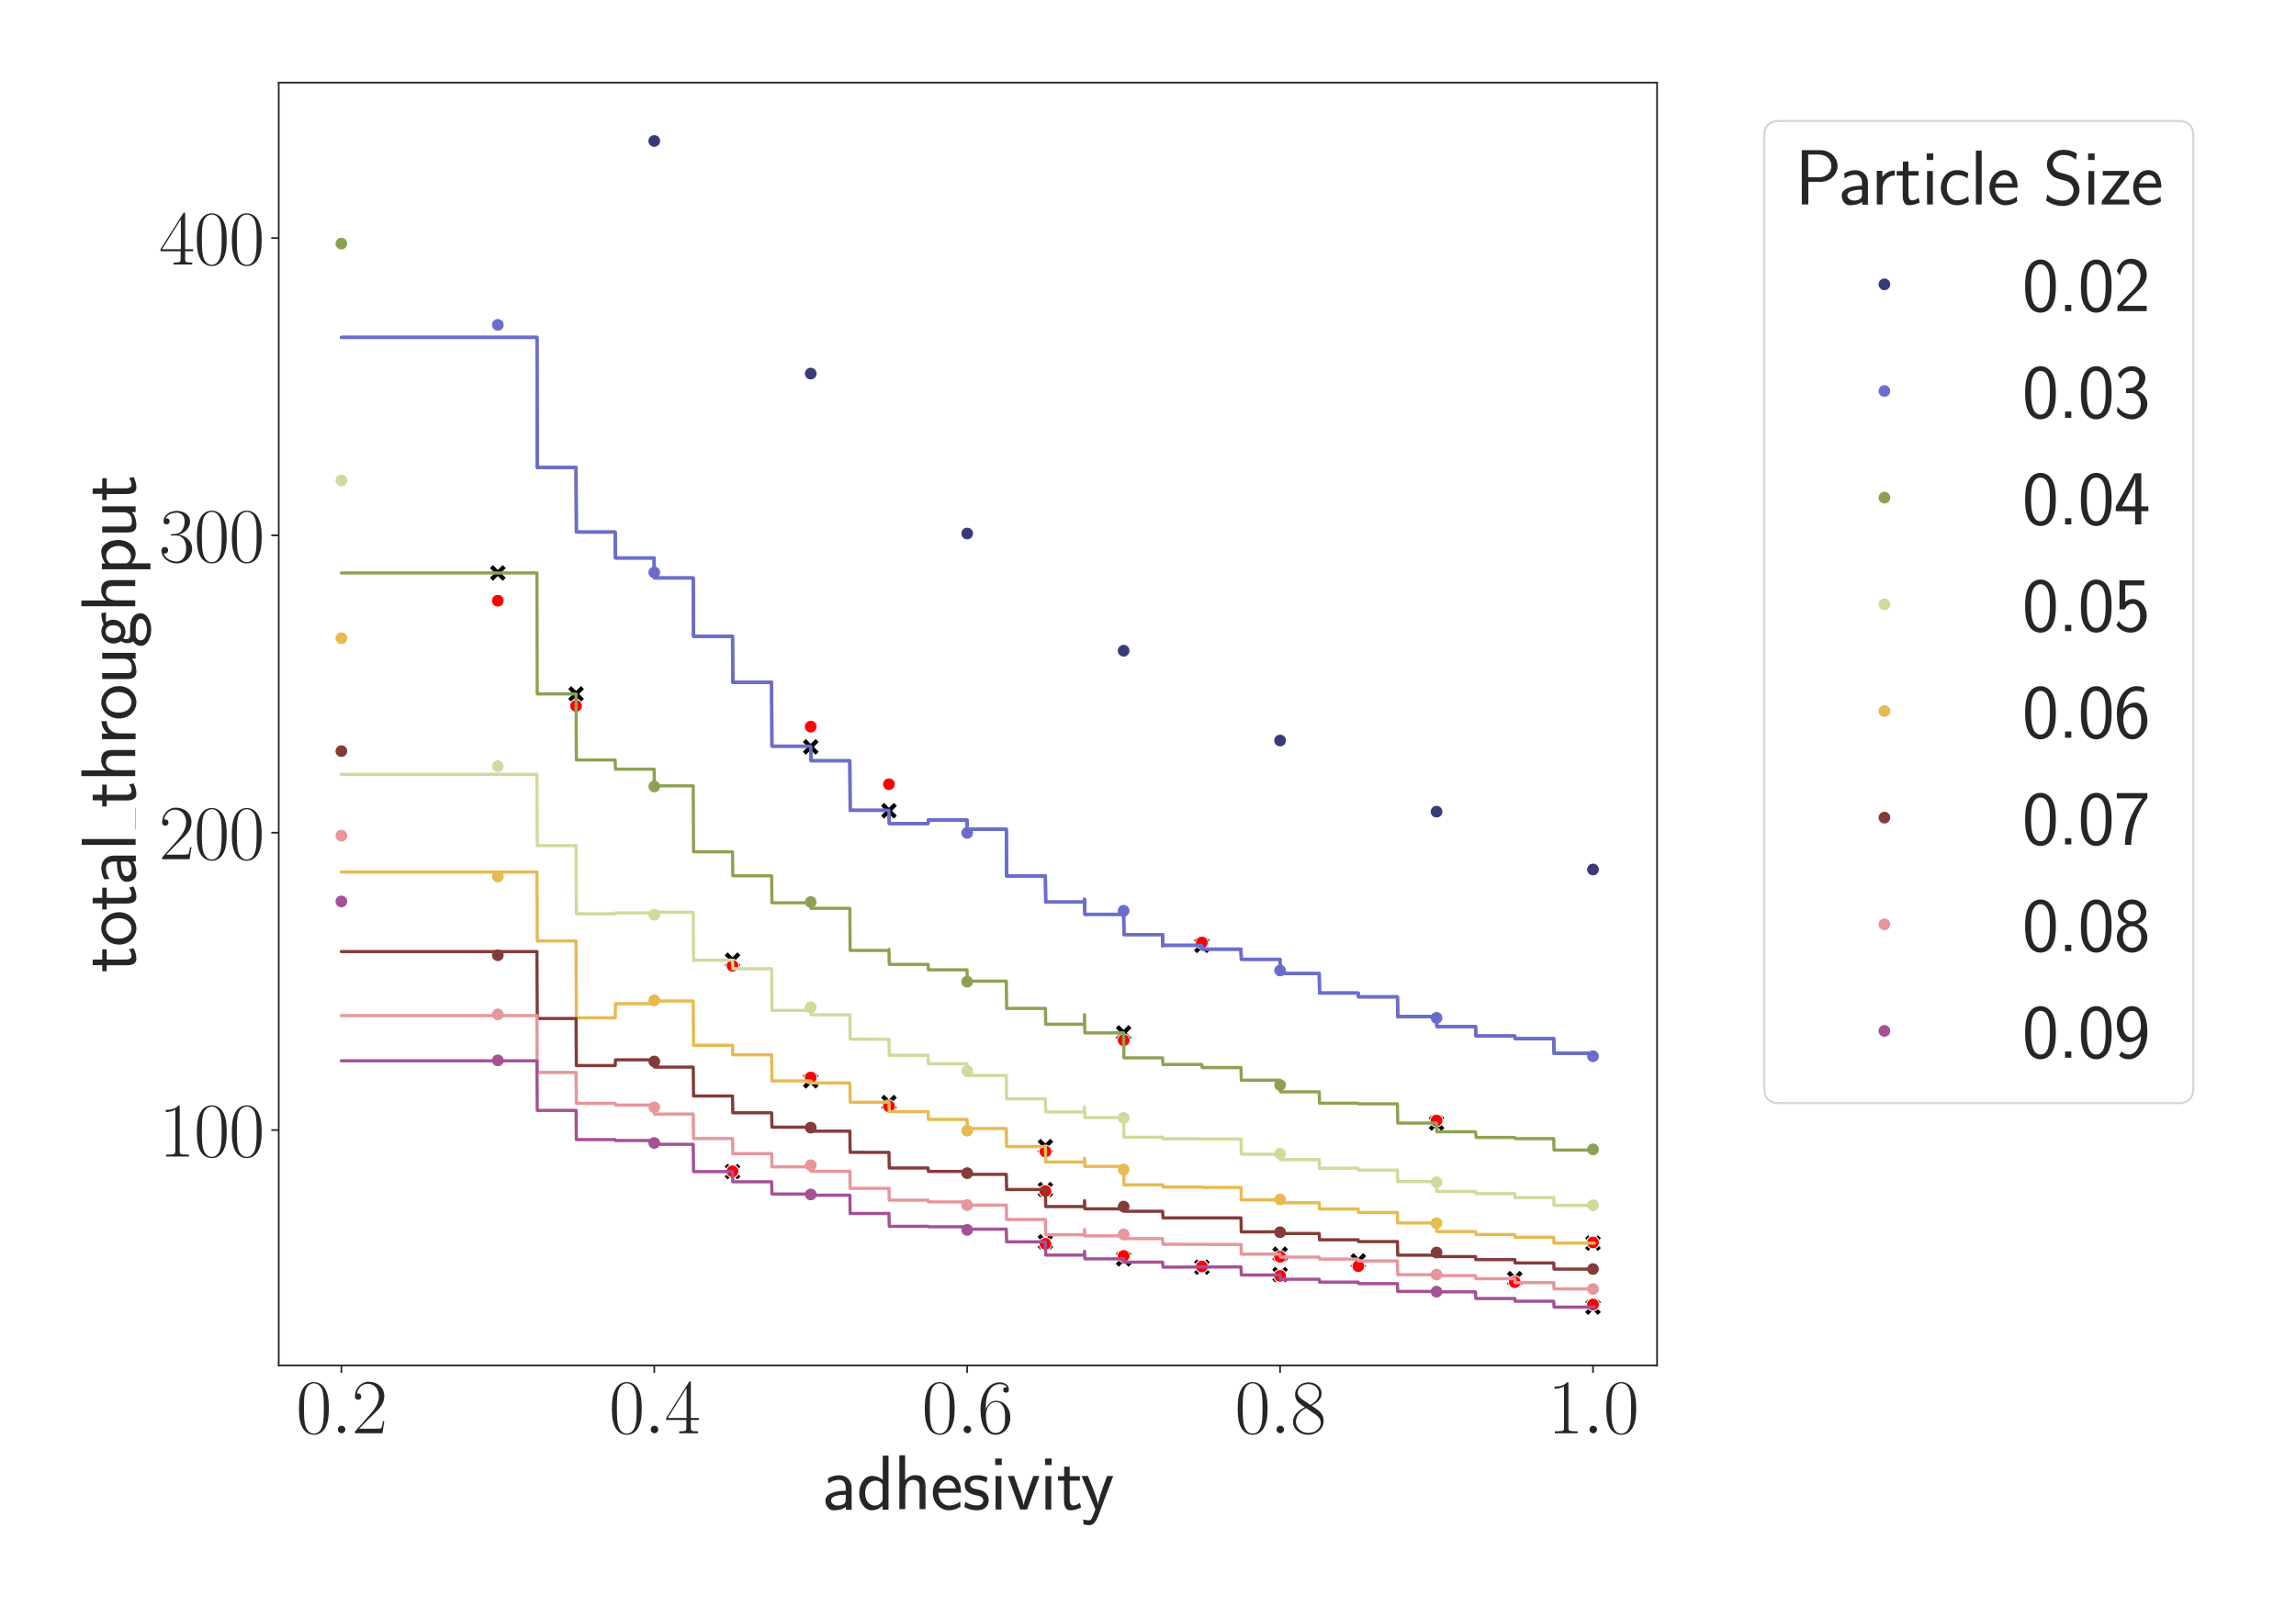 <?xml version="1.0" encoding="utf-8" standalone="no"?>
<!DOCTYPE svg PUBLIC "-//W3C//DTD SVG 1.1//EN"
  "http://www.w3.org/Graphics/SVG/1.1/DTD/svg11.dtd">
<svg xmlns:xlink="http://www.w3.org/1999/xlink" width="1080pt" height="756pt" viewBox="0 0 1080 756" xmlns="http://www.w3.org/2000/svg" version="1.1">
 <defs>
  <style type="text/css">*{stroke-linejoin: round; stroke-linecap: butt}</style>
 </defs>
 <g id="figure_1">
  <g id="patch_1">
   <path d="M 0 756 
L 1080 756 
L 1080 0 
L 0 0 
z
" style="fill: #ffffff"/>
  </g>
  <g id="axes_1">
   <g id="patch_2">
    <path d="M 131.108 642.355 
L 779.451 642.355 
L 779.451 38.88 
L 131.108 38.88 
z
" style="fill: #ffffff"/>
   </g>
   <g id="matplotlib.axis_1">
    <g id="xtick_1">
     <g id="line2d_1">
      <defs>
       <path id="m87d2f52e77" d="M 0 0 
L 0 3.5 
" style="stroke: #262626; stroke-width: 0.8"/>
      </defs>
      <g>
       <use xlink:href="#m87d2f52e77" x="160.579" y="642.355" style="fill: #262626; stroke: #262626; stroke-width: 0.8"/>
      </g>
     </g>
     <g id="text_1">
      <!-- $\mathdefault{0.2}$ -->
      <g style="fill: #262626" transform="translate(139.253 674.261) scale(0.36 -0.36)">
       <defs>
        <path id="CMR17-30" d="M 2688 2025 
C 2688 2416 2682 3080 2413 3591 
C 2176 4039 1798 4198 1466 4198 
C 1158 4198 768 4058 525 3597 
C 269 3118 243 2524 243 2025 
C 243 1661 250 1106 448 619 
C 723 -39 1216 -128 1466 -128 
C 1760 -128 2208 -7 2470 600 
C 2662 1042 2688 1559 2688 2025 
z
M 1466 -26 
C 1056 -26 813 325 723 812 
C 653 1188 653 1738 653 2096 
C 653 2588 653 2997 736 3387 
C 858 3929 1216 4096 1466 4096 
C 1728 4096 2067 3923 2189 3400 
C 2272 3036 2278 2607 2278 2096 
C 2278 1680 2278 1169 2202 792 
C 2067 95 1690 -26 1466 -26 
z
" transform="scale(0.016)"/>
        <path id="CMMI12-3a" d="M 1178 307 
C 1178 492 1024 619 870 619 
C 685 619 557 466 557 313 
C 557 128 710 0 864 0 
C 1050 0 1178 153 1178 307 
z
" transform="scale(0.016)"/>
        <path id="CMR17-32" d="M 2669 989 
L 2554 989 
C 2490 536 2438 459 2413 420 
C 2381 369 1920 369 1830 369 
L 602 369 
C 832 619 1280 1072 1824 1597 
C 2214 1967 2669 2402 2669 3035 
C 2669 3790 2067 4224 1395 4224 
C 691 4224 262 3604 262 3030 
C 262 2780 448 2748 525 2748 
C 589 2748 781 2787 781 3010 
C 781 3207 614 3264 525 3264 
C 486 3264 448 3258 422 3245 
C 544 3790 915 4058 1306 4058 
C 1862 4058 2227 3617 2227 3035 
C 2227 2479 1901 2000 1536 1584 
L 262 146 
L 262 0 
L 2515 0 
L 2669 989 
z
" transform="scale(0.016)"/>
       </defs>
       <use xlink:href="#CMR17-30" transform="scale(0.996)"/>
       <use xlink:href="#CMMI12-3a" transform="translate(45.69 0) scale(0.996)"/>
       <use xlink:href="#CMR17-32" transform="translate(72.788 0) scale(0.996)"/>
      </g>
     </g>
    </g>
    <g id="xtick_2">
     <g id="line2d_2">
      <g>
       <use xlink:href="#m87d2f52e77" x="307.764" y="642.355" style="fill: #262626; stroke: #262626; stroke-width: 0.8"/>
      </g>
     </g>
     <g id="text_2">
      <!-- $\mathdefault{0.4}$ -->
      <g style="fill: #262626" transform="translate(286.438 674.261) scale(0.36 -0.36)">
       <defs>
        <path id="CMR17-34" d="M 2150 4122 
C 2150 4256 2144 4256 2029 4256 
L 128 1254 
L 128 1088 
L 1779 1088 
L 1779 457 
C 1779 224 1766 160 1318 160 
L 1197 160 
L 1197 0 
C 1402 0 1747 0 1965 0 
C 2182 0 2528 0 2733 0 
L 2733 160 
L 2611 160 
C 2163 160 2150 224 2150 457 
L 2150 1088 
L 2803 1088 
L 2803 1254 
L 2150 1254 
L 2150 4122 
z
M 1798 3703 
L 1798 1254 
L 256 1254 
L 1798 3703 
z
" transform="scale(0.016)"/>
       </defs>
       <use xlink:href="#CMR17-30" transform="scale(0.996)"/>
       <use xlink:href="#CMMI12-3a" transform="translate(45.69 0) scale(0.996)"/>
       <use xlink:href="#CMR17-34" transform="translate(72.788 0) scale(0.996)"/>
      </g>
     </g>
    </g>
    <g id="xtick_3">
     <g id="line2d_3">
      <g>
       <use xlink:href="#m87d2f52e77" x="454.949" y="642.355" style="fill: #262626; stroke: #262626; stroke-width: 0.8"/>
      </g>
     </g>
     <g id="text_3">
      <!-- $\mathdefault{0.6}$ -->
      <g style="fill: #262626" transform="translate(433.623 674.261) scale(0.36 -0.36)">
       <defs>
        <path id="CMR17-36" d="M 678 2176 
C 678 3690 1395 4032 1811 4032 
C 1946 4032 2272 4009 2400 3776 
C 2298 3776 2106 3776 2106 3553 
C 2106 3381 2246 3323 2336 3323 
C 2394 3323 2566 3348 2566 3560 
C 2566 3954 2246 4179 1805 4179 
C 1043 4179 243 3390 243 1984 
C 243 253 966 -128 1478 -128 
C 2099 -128 2688 427 2688 1283 
C 2688 2081 2170 2662 1517 2662 
C 1126 2662 838 2407 678 1960 
L 678 2176 
z
M 1478 25 
C 691 25 691 1200 691 1436 
C 691 1896 909 2560 1504 2560 
C 1613 2560 1926 2560 2138 2120 
C 2253 1870 2253 1609 2253 1289 
C 2253 944 2253 690 2118 434 
C 1978 171 1773 25 1478 25 
z
" transform="scale(0.016)"/>
       </defs>
       <use xlink:href="#CMR17-30" transform="scale(0.996)"/>
       <use xlink:href="#CMMI12-3a" transform="translate(45.69 0) scale(0.996)"/>
       <use xlink:href="#CMR17-36" transform="translate(72.788 0) scale(0.996)"/>
      </g>
     </g>
    </g>
    <g id="xtick_4">
     <g id="line2d_4">
      <g>
       <use xlink:href="#m87d2f52e77" x="602.134" y="642.355" style="fill: #262626; stroke: #262626; stroke-width: 0.8"/>
      </g>
     </g>
     <g id="text_4">
      <!-- $\mathdefault{0.8}$ -->
      <g style="fill: #262626" transform="translate(580.808 674.261) scale(0.36 -0.36)">
       <defs>
        <path id="CMR17-38" d="M 1741 2264 
C 2144 2467 2554 2773 2554 3263 
C 2554 3841 1990 4179 1472 4179 
C 890 4179 378 3759 378 3180 
C 378 3021 416 2747 666 2505 
C 730 2442 998 2251 1171 2130 
C 883 1983 211 1634 211 934 
C 211 279 838 -128 1459 -128 
C 2144 -128 2720 362 2720 1010 
C 2720 1590 2330 1857 2074 2029 
L 1741 2264 
z
M 902 2822 
C 851 2854 595 3051 595 3351 
C 595 3739 998 4032 1459 4032 
C 1965 4032 2336 3676 2336 3262 
C 2336 2669 1670 2331 1638 2331 
C 1632 2331 1626 2331 1574 2370 
L 902 2822 
z
M 2080 1519 
C 2176 1449 2483 1240 2483 851 
C 2483 381 2010 25 1472 25 
C 890 25 448 438 448 940 
C 448 1443 838 1862 1280 2060 
L 2080 1519 
z
" transform="scale(0.016)"/>
       </defs>
       <use xlink:href="#CMR17-30" transform="scale(0.996)"/>
       <use xlink:href="#CMMI12-3a" transform="translate(45.69 0) scale(0.996)"/>
       <use xlink:href="#CMR17-38" transform="translate(72.788 0) scale(0.996)"/>
      </g>
     </g>
    </g>
    <g id="xtick_5">
     <g id="line2d_5">
      <g>
       <use xlink:href="#m87d2f52e77" x="749.319" y="642.355" style="fill: #262626; stroke: #262626; stroke-width: 0.8"/>
      </g>
     </g>
     <g id="text_5">
      <!-- $\mathdefault{1.0}$ -->
      <g style="fill: #262626" transform="translate(727.993 674.261) scale(0.36 -0.36)">
       <defs>
        <path id="CMR17-31" d="M 1702 4058 
C 1702 4192 1696 4192 1606 4192 
C 1357 3916 979 3827 621 3827 
C 602 3827 570 3827 563 3808 
C 557 3795 557 3782 557 3648 
C 755 3648 1088 3686 1344 3839 
L 1344 461 
C 1344 236 1331 160 781 160 
L 589 160 
L 589 0 
C 896 0 1216 0 1523 0 
C 1830 0 2150 0 2458 0 
L 2458 160 
L 2266 160 
C 1715 160 1702 230 1702 458 
L 1702 4058 
z
" transform="scale(0.016)"/>
       </defs>
       <use xlink:href="#CMR17-31" transform="scale(0.996)"/>
       <use xlink:href="#CMMI12-3a" transform="translate(45.69 0) scale(0.996)"/>
       <use xlink:href="#CMR17-30" transform="translate(72.788 0) scale(0.996)"/>
      </g>
     </g>
    </g>
    <g id="text_6">
     <!-- adhesivity -->
     <g style="fill: #262626" transform="translate(386.794 710.144) scale(0.36 -0.36)">
      <defs>
       <path id="CMSS17-61" d="M 2406 1791 
C 2406 2392 1978 2808 1402 2808 
C 1120 2808 813 2757 461 2553 
L 499 2135 
C 659 2248 934 2432 1395 2432 
C 1722 2432 1920 2180 1920 1782 
L 1920 1536 
C 896 1536 256 1238 256 726 
C 256 461 416 -64 947 -64 
C 1043 -64 1562 -64 1933 217 
L 1933 -19 
L 2406 -19 
L 2406 1791 
z
M 1920 816 
C 1920 701 1920 548 1728 434 
C 1562 325 1350 325 1261 325 
C 941 325 723 511 723 744 
C 723 1211 1722 1211 1920 1211 
L 1920 816 
z
" transform="scale(0.016)"/>
       <path id="CMSS17-64" d="M 2611 4416 
L 2138 4416 
L 2138 2438 
C 1939 2603 1613 2756 1254 2756 
C 672 2756 211 2131 211 1347 
C 211 562 666 -64 1235 -64 
C 1677 -64 1971 172 2125 306 
L 2125 -13 
L 2611 -13 
L 2611 4416 
z
M 2125 836 
C 2125 747 2125 653 1926 482 
C 1798 375 1645 325 1498 325 
C 1152 325 698 576 698 1340 
C 698 2134 1210 2368 1562 2368 
C 1798 2368 1990 2254 2125 2065 
L 2125 836 
z
" transform="scale(0.016)"/>
       <path id="CMSS17-68" d="M 2618 1891 
C 2618 2292 2522 2820 1798 2820 
C 1395 2820 1133 2623 947 2407 
L 947 4448 
L 474 4448 
L 474 32 
L 960 32 
L 960 1573 
C 960 1973 1114 2432 1549 2432 
C 2112 2432 2131 2056 2131 1839 
L 2131 32 
L 2618 32 
L 2618 1891 
z
" transform="scale(0.016)"/>
       <path id="CMSS17-65" d="M 2502 1377 
C 2502 1590 2490 2003 2285 2345 
C 2061 2713 1696 2816 1421 2816 
C 755 2816 192 2188 192 1375 
C 192 582 774 -64 1510 -64 
C 1798 -64 2150 19 2470 248 
C 2470 274 2458 414 2451 420 
C 2451 433 2432 630 2432 656 
C 2125 407 1773 325 1517 325 
C 1107 325 666 667 646 1377 
L 2502 1377 
z
M 698 1728 
C 781 2084 1062 2421 1421 2421 
C 1517 2421 1965 2421 2080 1728 
L 698 1728 
z
" transform="scale(0.016)"/>
       <path id="CMSS17-73" d="M 2061 2627 
C 1683 2807 1389 2807 1197 2807 
C 742 2807 198 2648 198 2003 
C 198 1359 902 1218 1094 1179 
C 1389 1122 1715 1058 1715 740 
C 1715 337 1254 337 1171 337 
C 915 337 563 407 243 638 
L 166 210 
C 531 0 883 -64 1178 -64 
C 1965 -64 2163 416 2163 781 
C 2163 1094 1984 1305 1862 1401 
C 1651 1568 1574 1587 1050 1696 
C 960 1709 646 1779 646 2066 
C 646 2432 1050 2432 1139 2432 
C 1555 2432 1811 2303 1984 2208 
L 2061 2627 
z
" transform="scale(0.016)"/>
       <path id="CMSS17-69" d="M 979 4183 
L 442 4183 
L 442 3648 
L 979 3648 
L 979 4183 
z
M 947 2739 
L 474 2739 
L 474 0 
L 947 0 
L 947 2739 
z
" transform="scale(0.016)"/>
       <path id="CMSS17-76" d="M 2675 2752 
L 2176 2752 
L 1747 1556 
C 1613 1165 1421 627 1389 352 
L 1382 352 
C 1370 468 1318 634 1286 749 
C 1248 890 1197 1056 1158 1172 
L 595 2752 
L 83 2752 
L 1094 0 
L 1664 0 
L 2675 2752 
z
" transform="scale(0.016)"/>
       <path id="CMSS17-74" d="M 1069 2368 
L 1901 2368 
L 1901 2737 
L 1069 2737 
L 1069 3520 
L 614 3520 
L 614 2737 
L 109 2737 
L 109 2368 
L 602 2368 
L 602 749 
C 602 384 685 -64 1107 -64 
C 1427 -64 1722 25 2003 172 
L 1901 548 
C 1747 414 1562 337 1363 337 
C 1082 337 1069 696 1069 856 
L 1069 2368 
z
" transform="scale(0.016)"/>
       <path id="CMSS17-79" d="M 2675 2752 
L 2176 2752 
C 1632 1294 1446 702 1434 383 
L 1427 383 
C 1408 696 1126 1460 902 2007 
L 602 2752 
L 83 2752 
L 1216 13 
C 1146 -178 1043 -465 1011 -529 
C 870 -885 774 -885 672 -885 
C 646 -885 442 -885 211 -809 
L 250 -1229 
C 410 -1261 570 -1280 685 -1280 
C 845 -1280 1165 -1280 1459 -497 
L 2675 2752 
z
" transform="scale(0.016)"/>
      </defs>
      <use xlink:href="#CMSS17-61" transform="scale(0.996)"/>
      <use xlink:href="#CMSS17-64" transform="translate(44.922 0) scale(0.996)"/>
      <use xlink:href="#CMSS17-68" transform="translate(93.127 0) scale(0.996)"/>
      <use xlink:href="#CMSS17-65" transform="translate(141.332 0) scale(0.996)"/>
      <use xlink:href="#CMSS17-73" transform="translate(182.971 0) scale(0.996)"/>
      <use xlink:href="#CMSS17-69" transform="translate(218.884 0) scale(0.996)"/>
      <use xlink:href="#CMSS17-76" transform="translate(241.065 0) scale(0.996)"/>
      <use xlink:href="#CMSS17-69" transform="translate(284.065 0) scale(0.996)"/>
      <use xlink:href="#CMSS17-74" transform="translate(306.246 0) scale(0.996)"/>
      <use xlink:href="#CMSS17-79" transform="translate(337.475 0) scale(0.996)"/>
     </g>
    </g>
   </g>
   <g id="matplotlib.axis_2">
    <g id="ytick_1">
     <g id="line2d_6">
      <defs>
       <path id="m73f7097c54" d="M 0 0 
L -3.5 0 
" style="stroke: #262626; stroke-width: 0.8"/>
      </defs>
      <g>
       <use xlink:href="#m73f7097c54" x="131.108" y="531.628" style="fill: #262626; stroke: #262626; stroke-width: 0.8"/>
      </g>
     </g>
     <g id="text_7">
      <!-- $\mathdefault{100}$ -->
      <g style="fill: #262626" transform="translate(74.763 544.081) scale(0.36 -0.36)">
       <use xlink:href="#CMR17-31" transform="scale(0.996)"/>
       <use xlink:href="#CMR17-30" transform="translate(45.69 0) scale(0.996)"/>
       <use xlink:href="#CMR17-30" transform="translate(91.381 0) scale(0.996)"/>
      </g>
     </g>
    </g>
    <g id="ytick_2">
     <g id="line2d_7">
      <g>
       <use xlink:href="#m73f7097c54" x="131.108" y="391.744" style="fill: #262626; stroke: #262626; stroke-width: 0.8"/>
      </g>
     </g>
     <g id="text_8">
      <!-- $\mathdefault{200}$ -->
      <g style="fill: #262626" transform="translate(74.763 404.198) scale(0.36 -0.36)">
       <use xlink:href="#CMR17-32" transform="scale(0.996)"/>
       <use xlink:href="#CMR17-30" transform="translate(45.69 0) scale(0.996)"/>
       <use xlink:href="#CMR17-30" transform="translate(91.381 0) scale(0.996)"/>
      </g>
     </g>
    </g>
    <g id="ytick_3">
     <g id="line2d_8">
      <g>
       <use xlink:href="#m73f7097c54" x="131.108" y="251.861" style="fill: #262626; stroke: #262626; stroke-width: 0.8"/>
      </g>
     </g>
     <g id="text_9">
      <!-- $\mathdefault{300}$ -->
      <g style="fill: #262626" transform="translate(74.763 264.314) scale(0.36 -0.36)">
       <defs>
        <path id="CMR17-33" d="M 1414 2157 
C 1984 2157 2234 1662 2234 1090 
C 2234 320 1824 25 1453 25 
C 1114 25 563 194 390 693 
C 422 680 454 680 486 680 
C 640 680 755 782 755 948 
C 755 1133 614 1216 486 1216 
C 378 1216 211 1165 211 926 
C 211 335 787 -128 1466 -128 
C 2176 -128 2720 430 2720 1085 
C 2720 1707 2208 2157 1600 2227 
C 2086 2328 2554 2756 2554 3329 
C 2554 3820 2048 4179 1472 4179 
C 890 4179 378 3829 378 3329 
C 378 3110 544 3072 627 3072 
C 762 3072 877 3155 877 3321 
C 877 3486 762 3569 627 3569 
C 602 3569 570 3569 544 3557 
C 730 3959 1235 4032 1459 4032 
C 1683 4032 2106 3925 2106 3320 
C 2106 3143 2080 2828 1862 2550 
C 1670 2304 1453 2304 1242 2284 
C 1210 2284 1062 2269 1037 2269 
C 992 2263 966 2257 966 2208 
C 966 2163 973 2157 1101 2157 
L 1414 2157 
z
" transform="scale(0.016)"/>
       </defs>
       <use xlink:href="#CMR17-33" transform="scale(0.996)"/>
       <use xlink:href="#CMR17-30" transform="translate(45.69 0) scale(0.996)"/>
       <use xlink:href="#CMR17-30" transform="translate(91.381 0) scale(0.996)"/>
      </g>
     </g>
    </g>
    <g id="ytick_4">
     <g id="line2d_9">
      <g>
       <use xlink:href="#m73f7097c54" x="131.108" y="111.978" style="fill: #262626; stroke: #262626; stroke-width: 0.8"/>
      </g>
     </g>
     <g id="text_10">
      <!-- $\mathdefault{400}$ -->
      <g style="fill: #262626" transform="translate(74.763 124.431) scale(0.36 -0.36)">
       <use xlink:href="#CMR17-34" transform="scale(0.996)"/>
       <use xlink:href="#CMR17-30" transform="translate(45.69 0) scale(0.996)"/>
       <use xlink:href="#CMR17-30" transform="translate(91.381 0) scale(0.996)"/>
      </g>
     </g>
    </g>
    <g id="text_11">
     <!-- total_throughput -->
     <g style="fill: #262626" transform="translate(63.787 457.549) rotate(-90) scale(0.36 -0.36)">
      <defs>
       <path id="CMSS17-6f" d="M 2829 1356 
C 2829 2176 2221 2816 1504 2816 
C 768 2816 173 2157 173 1356 
C 173 544 787 -64 1498 -64 
C 2227 -64 2829 563 2829 1356 
z
M 1504 337 
C 1050 337 659 709 659 1408 
C 659 2151 1114 2427 1498 2427 
C 1914 2427 2342 2126 2342 1408 
C 2342 683 1926 337 1504 337 
z
" transform="scale(0.016)"/>
       <path id="CMSS17-6c" d="M 947 4416 
L 474 4416 
L 474 0 
L 947 0 
L 947 4416 
z
" transform="scale(0.016)"/>
       <path id="CMSS17-72" d="M 954 1363 
C 954 1965 1395 2368 1958 2368 
L 1958 2789 
C 1549 2789 1165 2585 934 2253 
L 934 2758 
L 480 2758 
L 480 0 
L 954 0 
L 954 1363 
z
" transform="scale(0.016)"/>
       <path id="CMSS17-75" d="M 2618 2739 
L 2131 2739 
L 2131 972 
C 2131 498 1786 306 1421 306 
C 998 306 960 447 960 709 
L 960 2739 
L 474 2739 
L 474 678 
C 474 179 646 -64 1088 -64 
C 1306 -64 1798 -13 2144 306 
L 2144 0 
L 2618 0 
L 2618 2739 
z
" transform="scale(0.016)"/>
       <path id="CMSS17-67" d="M 2848 2808 
C 2483 2808 2170 2738 1914 2617 
C 1702 2777 1485 2808 1338 2808 
C 781 2808 358 2349 358 1814 
C 358 1468 550 1207 563 1195 
C 448 1035 384 863 384 672 
C 384 448 474 289 544 200 
C 211 -3 166 -314 166 -435 
C 166 -898 749 -1280 1498 -1280 
C 2253 -1280 2835 -898 2835 -428 
C 2835 448 1856 448 1587 448 
L 1069 448 
C 973 448 717 448 717 791 
C 717 921 774 1004 781 1010 
C 877 940 1075 832 1338 832 
C 1869 832 2310 1278 2310 1827 
C 2310 2132 2170 2355 2112 2432 
L 2131 2432 
C 2150 2432 2419 2432 2515 2432 
C 2720 2432 2739 2429 2918 2419 
L 2848 2808 
z
M 1338 1182 
C 1120 1182 813 1315 813 1823 
C 813 2375 1165 2464 1331 2464 
C 1549 2464 1856 2331 1856 1823 
C 1856 1271 1504 1182 1338 1182 
z
M 1581 -10 
C 1734 -10 2381 -10 2381 -442 
C 2381 -714 1984 -929 1504 -929 
C 1018 -929 621 -720 621 -435 
C 621 -403 621 -10 1062 -10 
L 1581 -10 
z
" transform="scale(0.016)"/>
       <path id="CMSS17-70" d="M 966 333 
C 1178 129 1466 -5 1773 -5 
C 2368 -5 2880 603 2880 1412 
C 2880 2159 2496 2816 1946 2816 
C 1626 2816 1242 2702 954 2472 
L 954 2765 
L 480 2765 
L 480 -1216 
L 966 -1216 
L 966 333 
z
M 966 2100 
C 1018 2176 1235 2415 1587 2415 
C 2035 2415 2394 1960 2394 1412 
C 2394 787 1958 384 1530 384 
C 1402 384 1267 415 1139 523 
C 966 674 966 768 966 857 
L 966 2100 
z
" transform="scale(0.016)"/>
      </defs>
      <use xlink:href="#CMSS17-74" transform="scale(0.996)"/>
      <use xlink:href="#CMSS17-6f" transform="translate(33.832 0) scale(0.996)"/>
      <use xlink:href="#CMSS17-74" transform="translate(80.675 0) scale(0.996)"/>
      <use xlink:href="#CMSS17-61" transform="translate(114.507 0) scale(0.996)"/>
      <use xlink:href="#CMSS17-6c" transform="translate(159.429 0) scale(0.996)"/>
      <use xlink:href="#CMSS17-74" transform="translate(215.337 0) scale(0.996)"/>
      <use xlink:href="#CMSS17-68" transform="translate(249.168 0) scale(0.996)"/>
      <use xlink:href="#CMSS17-72" transform="translate(297.373 0) scale(0.996)"/>
      <use xlink:href="#CMSS17-6f" transform="translate(329.283 0) scale(0.996)"/>
      <use xlink:href="#CMSS17-75" transform="translate(376.127 0) scale(0.996)"/>
      <use xlink:href="#CMSS17-67" transform="translate(424.332 0) scale(0.996)"/>
      <use xlink:href="#CMSS17-68" transform="translate(471.175 0) scale(0.996)"/>
      <use xlink:href="#CMSS17-70" transform="translate(519.38 0) scale(0.996)"/>
      <use xlink:href="#CMSS17-75" transform="translate(567.585 0) scale(0.996)"/>
      <use xlink:href="#CMSS17-74" transform="translate(615.79 0) scale(0.996)"/>
      <path d="M 187.23 0 
L 215.337 0 
L 215.337 0.399 
L 187.23 0.399 
L 187.23 0 
z
"/>
     </g>
    </g>
   </g>
   <g id="PathCollection_1">
    <defs>
     <path id="C0_0_dc60708a6f" d="M 0 3 
C 0.796 3 1.559 2.684 2.121 2.121 
C 2.684 1.559 3 0.796 3 -0 
C 3 -0.796 2.684 -1.559 2.121 -2.121 
C 1.559 -2.684 0.796 -3 0 -3 
C -0.796 -3 -1.559 -2.684 -2.121 -2.121 
C -2.684 -1.559 -3 -0.796 -3 0 
C -3 0.796 -2.684 1.559 -2.121 2.121 
C -1.559 2.684 -0.796 3 0 3 
z
"/>
    </defs>
    <g clip-path="url(#paa11f9204d)">
     <use xlink:href="#C0_0_dc60708a6f" x="602.134" y="510.452" style="fill: #8ca252; stroke: #ffffff; stroke-width: 0.48"/>
    </g>
    <g clip-path="url(#paa11f9204d)">
     <use xlink:href="#C0_0_dc60708a6f" x="234.171" y="282.587" style="fill: #8ca252; stroke: #ffffff; stroke-width: 0.48"/>
    </g>
    <g clip-path="url(#paa11f9204d)">
     <use xlink:href="#C0_0_dc60708a6f" x="234.171" y="360.453" style="fill: #cedb9c; stroke: #ffffff; stroke-width: 0.48"/>
    </g>
    <g clip-path="url(#paa11f9204d)">
     <use xlink:href="#C0_0_dc60708a6f" x="602.134" y="542.75" style="fill: #cedb9c; stroke: #ffffff; stroke-width: 0.48"/>
    </g>
    <g clip-path="url(#paa11f9204d)">
     <use xlink:href="#C0_0_dc60708a6f" x="602.134" y="579.692" style="fill: #843c39; stroke: #ffffff; stroke-width: 0.48"/>
    </g>
    <g clip-path="url(#paa11f9204d)">
     <use xlink:href="#C0_0_dc60708a6f" x="234.171" y="449.394" style="fill: #843c39; stroke: #ffffff; stroke-width: 0.48"/>
    </g>
    <g clip-path="url(#paa11f9204d)">
     <use xlink:href="#C0_0_dc60708a6f" x="675.726" y="381.845" style="fill: #393b79; stroke: #ffffff; stroke-width: 0.48"/>
    </g>
    <g clip-path="url(#paa11f9204d)">
     <use xlink:href="#C0_0_dc60708a6f" x="749.319" y="613.684" style="fill: #a55194; stroke: #ffffff; stroke-width: 0.48"/>
    </g>
    <g clip-path="url(#paa11f9204d)">
     <use xlink:href="#C0_0_dc60708a6f" x="675.726" y="478.845" style="fill: #6b6ecf; stroke: #ffffff; stroke-width: 0.48"/>
    </g>
    <g clip-path="url(#paa11f9204d)">
     <use xlink:href="#C0_0_dc60708a6f" x="234.171" y="412.336" style="fill: #e7ba52; stroke: #ffffff; stroke-width: 0.48"/>
    </g>
    <g clip-path="url(#paa11f9204d)">
     <use xlink:href="#C0_0_dc60708a6f" x="602.134" y="564.3" style="fill: #e7ba52; stroke: #ffffff; stroke-width: 0.48"/>
    </g>
    <g clip-path="url(#paa11f9204d)">
     <use xlink:href="#C0_0_dc60708a6f" x="749.319" y="606.387" style="fill: #e7969c; stroke: #ffffff; stroke-width: 0.48"/>
    </g>
    <g clip-path="url(#paa11f9204d)">
     <use xlink:href="#C0_0_dc60708a6f" x="234.171" y="152.838" style="fill: #6b6ecf; stroke: #ffffff; stroke-width: 0.48"/>
    </g>
    <g clip-path="url(#paa11f9204d)">
     <use xlink:href="#C0_0_dc60708a6f" x="675.726" y="575.447" style="fill: #e7ba52; stroke: #ffffff; stroke-width: 0.48"/>
    </g>
    <g clip-path="url(#paa11f9204d)">
     <use xlink:href="#C0_0_dc60708a6f" x="160.579" y="300.265" style="fill: #e7ba52; stroke: #ffffff; stroke-width: 0.48"/>
    </g>
    <g clip-path="url(#paa11f9204d)">
     <use xlink:href="#C0_0_dc60708a6f" x="602.134" y="456.567" style="fill: #6b6ecf; stroke: #ffffff; stroke-width: 0.48"/>
    </g>
    <g clip-path="url(#paa11f9204d)">
     <use xlink:href="#C0_0_dc60708a6f" x="602.134" y="348.367" style="fill: #393b79; stroke: #ffffff; stroke-width: 0.48"/>
    </g>
    <g clip-path="url(#paa11f9204d)">
     <use xlink:href="#C0_0_dc60708a6f" x="160.579" y="353.361" style="fill: #843c39; stroke: #ffffff; stroke-width: 0.48"/>
    </g>
    <g clip-path="url(#paa11f9204d)">
     <use xlink:href="#C0_0_dc60708a6f" x="675.726" y="589.239" style="fill: #843c39; stroke: #ffffff; stroke-width: 0.48"/>
    </g>
    <g clip-path="url(#paa11f9204d)">
     <use xlink:href="#C0_0_dc60708a6f" x="675.726" y="556.121" style="fill: #cedb9c; stroke: #ffffff; stroke-width: 0.48"/>
    </g>
    <g clip-path="url(#paa11f9204d)">
     <use xlink:href="#C0_0_dc60708a6f" x="160.579" y="226.006" style="fill: #cedb9c; stroke: #ffffff; stroke-width: 0.48"/>
    </g>
    <g clip-path="url(#paa11f9204d)">
     <use xlink:href="#C0_0_dc60708a6f" x="160.579" y="114.599" style="fill: #8ca252; stroke: #ffffff; stroke-width: 0.48"/>
    </g>
    <g clip-path="url(#paa11f9204d)">
     <use xlink:href="#C0_0_dc60708a6f" x="675.726" y="527.137" style="fill: #8ca252; stroke: #ffffff; stroke-width: 0.48"/>
    </g>
    <g clip-path="url(#paa11f9204d)">
     <use xlink:href="#C0_0_dc60708a6f" x="749.319" y="540.713" style="fill: #8ca252; stroke: #ffffff; stroke-width: 0.48"/>
    </g>
    <g clip-path="url(#paa11f9204d)">
     <use xlink:href="#C0_0_dc60708a6f" x="749.319" y="566.984" style="fill: #cedb9c; stroke: #ffffff; stroke-width: 0.48"/>
    </g>
    <g clip-path="url(#paa11f9204d)">
     <use xlink:href="#C0_0_dc60708a6f" x="749.319" y="597.007" style="fill: #843c39; stroke: #ffffff; stroke-width: 0.48"/>
    </g>
    <g clip-path="url(#paa11f9204d)">
     <use xlink:href="#C0_0_dc60708a6f" x="602.134" y="600.228" style="fill: #a55194; stroke: #ffffff; stroke-width: 0.48"/>
    </g>
    <g clip-path="url(#paa11f9204d)">
     <use xlink:href="#C0_0_dc60708a6f" x="234.171" y="498.837" style="fill: #a55194; stroke: #ffffff; stroke-width: 0.48"/>
    </g>
    <g clip-path="url(#paa11f9204d)">
     <use xlink:href="#C0_0_dc60708a6f" x="749.319" y="584.483" style="fill: #e7ba52; stroke: #ffffff; stroke-width: 0.48"/>
    </g>
    <g clip-path="url(#paa11f9204d)">
     <use xlink:href="#C0_0_dc60708a6f" x="234.171" y="477.201" style="fill: #e7969c; stroke: #ffffff; stroke-width: 0.48"/>
    </g>
    <g clip-path="url(#paa11f9204d)">
     <use xlink:href="#C0_0_dc60708a6f" x="602.134" y="591.244" style="fill: #e7969c; stroke: #ffffff; stroke-width: 0.48"/>
    </g>
    <g clip-path="url(#paa11f9204d)">
     <use xlink:href="#C0_0_dc60708a6f" x="675.726" y="599.607" style="fill: #e7969c; stroke: #ffffff; stroke-width: 0.48"/>
    </g>
    <g clip-path="url(#paa11f9204d)">
     <use xlink:href="#C0_0_dc60708a6f" x="160.579" y="393.125" style="fill: #e7969c; stroke: #ffffff; stroke-width: 0.48"/>
    </g>
    <g clip-path="url(#paa11f9204d)">
     <use xlink:href="#C0_0_dc60708a6f" x="749.319" y="496.914" style="fill: #6b6ecf; stroke: #ffffff; stroke-width: 0.48"/>
    </g>
    <g clip-path="url(#paa11f9204d)">
     <use xlink:href="#C0_0_dc60708a6f" x="160.579" y="424.078" style="fill: #a55194; stroke: #ffffff; stroke-width: 0.48"/>
    </g>
    <g clip-path="url(#paa11f9204d)">
     <use xlink:href="#C0_0_dc60708a6f" x="675.726" y="607.647" style="fill: #a55194; stroke: #ffffff; stroke-width: 0.48"/>
    </g>
    <g clip-path="url(#paa11f9204d)">
     <use xlink:href="#C0_0_dc60708a6f" x="749.319" y="409.05" style="fill: #393b79; stroke: #ffffff; stroke-width: 0.48"/>
    </g>
    <g clip-path="url(#paa11f9204d)">
     <use xlink:href="#C0_0_dc60708a6f" x="381.356" y="506.899" style="fill: #e7ba52; stroke: #ffffff; stroke-width: 0.48"/>
    </g>
    <g clip-path="url(#paa11f9204d)">
     <use xlink:href="#C0_0_dc60708a6f" x="307.764" y="269.303" style="fill: #6b6ecf; stroke: #ffffff; stroke-width: 0.48"/>
    </g>
    <g clip-path="url(#paa11f9204d)">
     <use xlink:href="#C0_0_dc60708a6f" x="454.949" y="578.596" style="fill: #a55194; stroke: #ffffff; stroke-width: 0.48"/>
    </g>
    <g clip-path="url(#paa11f9204d)">
     <use xlink:href="#C0_0_dc60708a6f" x="307.764" y="66.311" style="fill: #393b79; stroke: #ffffff; stroke-width: 0.48"/>
    </g>
    <g clip-path="url(#paa11f9204d)">
     <use xlink:href="#C0_0_dc60708a6f" x="381.356" y="530.49" style="fill: #843c39; stroke: #ffffff; stroke-width: 0.48"/>
    </g>
    <g clip-path="url(#paa11f9204d)">
     <use xlink:href="#C0_0_dc60708a6f" x="454.949" y="566.918" style="fill: #e7969c; stroke: #ffffff; stroke-width: 0.48"/>
    </g>
    <g clip-path="url(#paa11f9204d)">
     <use xlink:href="#C0_0_dc60708a6f" x="381.356" y="473.884" style="fill: #cedb9c; stroke: #ffffff; stroke-width: 0.48"/>
    </g>
    <g clip-path="url(#paa11f9204d)">
     <use xlink:href="#C0_0_dc60708a6f" x="381.356" y="424.363" style="fill: #8ca252; stroke: #ffffff; stroke-width: 0.48"/>
    </g>
    <g clip-path="url(#paa11f9204d)">
     <use xlink:href="#C0_0_dc60708a6f" x="307.764" y="369.978" style="fill: #8ca252; stroke: #ffffff; stroke-width: 0.48"/>
    </g>
    <g clip-path="url(#paa11f9204d)">
     <use xlink:href="#C0_0_dc60708a6f" x="307.764" y="430.33" style="fill: #cedb9c; stroke: #ffffff; stroke-width: 0.48"/>
    </g>
    <g clip-path="url(#paa11f9204d)">
     <use xlink:href="#C0_0_dc60708a6f" x="528.541" y="580.69" style="fill: #e7969c; stroke: #ffffff; stroke-width: 0.48"/>
    </g>
    <g clip-path="url(#paa11f9204d)">
     <use xlink:href="#C0_0_dc60708a6f" x="307.764" y="499.358" style="fill: #843c39; stroke: #ffffff; stroke-width: 0.48"/>
    </g>
    <g clip-path="url(#paa11f9204d)">
     <use xlink:href="#C0_0_dc60708a6f" x="381.356" y="175.753" style="fill: #393b79; stroke: #ffffff; stroke-width: 0.48"/>
    </g>
    <g clip-path="url(#paa11f9204d)">
     <use xlink:href="#C0_0_dc60708a6f" x="528.541" y="590.83" style="fill: #a55194; stroke: #ffffff; stroke-width: 0.48"/>
    </g>
    <g clip-path="url(#paa11f9204d)">
     <use xlink:href="#C0_0_dc60708a6f" x="381.356" y="341.825" style="fill: #6b6ecf; stroke: #ffffff; stroke-width: 0.48"/>
    </g>
    <g clip-path="url(#paa11f9204d)">
     <use xlink:href="#C0_0_dc60708a6f" x="307.764" y="470.6" style="fill: #e7ba52; stroke: #ffffff; stroke-width: 0.48"/>
    </g>
    <g clip-path="url(#paa11f9204d)">
     <use xlink:href="#C0_0_dc60708a6f" x="528.541" y="306.124" style="fill: #393b79; stroke: #ffffff; stroke-width: 0.48"/>
    </g>
    <g clip-path="url(#paa11f9204d)">
     <use xlink:href="#C0_0_dc60708a6f" x="454.949" y="551.903" style="fill: #843c39; stroke: #ffffff; stroke-width: 0.48"/>
    </g>
    <g clip-path="url(#paa11f9204d)">
     <use xlink:href="#C0_0_dc60708a6f" x="381.356" y="548.163" style="fill: #e7969c; stroke: #ffffff; stroke-width: 0.48"/>
    </g>
    <g clip-path="url(#paa11f9204d)">
     <use xlink:href="#C0_0_dc60708a6f" x="454.949" y="531.907" style="fill: #e7ba52; stroke: #ffffff; stroke-width: 0.48"/>
    </g>
    <g clip-path="url(#paa11f9204d)">
     <use xlink:href="#C0_0_dc60708a6f" x="528.541" y="428.45" style="fill: #6b6ecf; stroke: #ffffff; stroke-width: 0.48"/>
    </g>
    <g clip-path="url(#paa11f9204d)">
     <use xlink:href="#C0_0_dc60708a6f" x="381.356" y="561.921" style="fill: #a55194; stroke: #ffffff; stroke-width: 0.48"/>
    </g>
    <g clip-path="url(#paa11f9204d)">
     <use xlink:href="#C0_0_dc60708a6f" x="454.949" y="461.832" style="fill: #8ca252; stroke: #ffffff; stroke-width: 0.48"/>
    </g>
    <g clip-path="url(#paa11f9204d)">
     <use xlink:href="#C0_0_dc60708a6f" x="454.949" y="503.86" style="fill: #cedb9c; stroke: #ffffff; stroke-width: 0.48"/>
    </g>
    <g clip-path="url(#paa11f9204d)">
     <use xlink:href="#C0_0_dc60708a6f" x="528.541" y="525.887" style="fill: #cedb9c; stroke: #ffffff; stroke-width: 0.48"/>
    </g>
    <g clip-path="url(#paa11f9204d)">
     <use xlink:href="#C0_0_dc60708a6f" x="528.541" y="489.357" style="fill: #8ca252; stroke: #ffffff; stroke-width: 0.48"/>
    </g>
    <g clip-path="url(#paa11f9204d)">
     <use xlink:href="#C0_0_dc60708a6f" x="307.764" y="537.705" style="fill: #a55194; stroke: #ffffff; stroke-width: 0.48"/>
    </g>
    <g clip-path="url(#paa11f9204d)">
     <use xlink:href="#C0_0_dc60708a6f" x="454.949" y="391.83" style="fill: #6b6ecf; stroke: #ffffff; stroke-width: 0.48"/>
    </g>
    <g clip-path="url(#paa11f9204d)">
     <use xlink:href="#C0_0_dc60708a6f" x="528.541" y="550.233" style="fill: #e7ba52; stroke: #ffffff; stroke-width: 0.48"/>
    </g>
    <g clip-path="url(#paa11f9204d)">
     <use xlink:href="#C0_0_dc60708a6f" x="307.764" y="520.928" style="fill: #e7969c; stroke: #ffffff; stroke-width: 0.48"/>
    </g>
    <g clip-path="url(#paa11f9204d)">
     <use xlink:href="#C0_0_dc60708a6f" x="528.541" y="567.633" style="fill: #843c39; stroke: #ffffff; stroke-width: 0.48"/>
    </g>
    <g clip-path="url(#paa11f9204d)">
     <use xlink:href="#C0_0_dc60708a6f" x="454.949" y="250.974" style="fill: #393b79; stroke: #ffffff; stroke-width: 0.48"/>
    </g>
   </g>
   <g id="PathCollection_2">
    <defs>
     <path id="m69562df318" d="M -3 3 
L 3 -3 
M -3 -3 
L 3 3 
" style="stroke: #000000; stroke-width: 2"/>
    </defs>
    <g clip-path="url(#paa11f9204d)">
     <use xlink:href="#m69562df318" x="344.56" y="451.707" style="stroke: #000000; stroke-width: 2"/>
     <use xlink:href="#m69562df318" x="602.134" y="590.005" style="stroke: #000000; stroke-width: 2"/>
     <use xlink:href="#m69562df318" x="234.171" y="269.545" style="stroke: #000000; stroke-width: 2"/>
     <use xlink:href="#m69562df318" x="565.337" y="596.122" style="stroke: #000000; stroke-width: 2"/>
     <use xlink:href="#m69562df318" x="638.93" y="593.206" style="stroke: #000000; stroke-width: 2"/>
     <use xlink:href="#m69562df318" x="712.522" y="601.549" style="stroke: #000000; stroke-width: 2"/>
     <use xlink:href="#m69562df318" x="749.319" y="614.924" style="stroke: #000000; stroke-width: 2"/>
     <use xlink:href="#m69562df318" x="602.134" y="599.618" style="stroke: #000000; stroke-width: 2"/>
     <use xlink:href="#m69562df318" x="418.152" y="518.692" style="stroke: #000000; stroke-width: 2"/>
     <use xlink:href="#m69562df318" x="270.967" y="326.458" style="stroke: #000000; stroke-width: 2"/>
     <use xlink:href="#m69562df318" x="381.356" y="508.485" style="stroke: #000000; stroke-width: 2"/>
     <use xlink:href="#m69562df318" x="565.337" y="444.742" style="stroke: #000000; stroke-width: 2"/>
     <use xlink:href="#m69562df318" x="381.356" y="351.364" style="stroke: #000000; stroke-width: 2"/>
     <use xlink:href="#m69562df318" x="491.745" y="584.221" style="stroke: #000000; stroke-width: 2"/>
     <use xlink:href="#m69562df318" x="528.541" y="485.912" style="stroke: #000000; stroke-width: 2"/>
     <use xlink:href="#m69562df318" x="344.56" y="551.162" style="stroke: #000000; stroke-width: 2"/>
     <use xlink:href="#m69562df318" x="528.541" y="592.209" style="stroke: #000000; stroke-width: 2"/>
     <use xlink:href="#m69562df318" x="418.152" y="381.41" style="stroke: #000000; stroke-width: 2"/>
     <use xlink:href="#m69562df318" x="491.745" y="559.619" style="stroke: #000000; stroke-width: 2"/>
     <use xlink:href="#m69562df318" x="749.319" y="584.822" style="stroke: #000000; stroke-width: 2"/>
     <use xlink:href="#m69562df318" x="675.726" y="528.335" style="stroke: #000000; stroke-width: 2"/>
     <use xlink:href="#m69562df318" x="491.745" y="539.394" style="stroke: #000000; stroke-width: 2"/>
    </g>
   </g>
   <g id="PathCollection_3">
    <defs>
     <path id="m334e7377d8" d="M 0 3 
C 0.796 3 1.559 2.684 2.121 2.121 
C 2.684 1.559 3 0.796 3 0 
C 3 -0.796 2.684 -1.559 2.121 -2.121 
C 1.559 -2.684 0.796 -3 0 -3 
C -0.796 -3 -1.559 -2.684 -2.121 -2.121 
C -2.684 -1.559 -3 -0.796 -3 0 
C -3 0.796 -2.684 1.559 -2.121 2.121 
C -1.559 2.684 -0.796 3 0 3 
z
" style="stroke: #ffffff; stroke-width: 0.48"/>
    </defs>
    <g clip-path="url(#paa11f9204d)">
     <use xlink:href="#m334e7377d8" x="565.337" y="443.38" style="fill: #ff0000; stroke: #ffffff; stroke-width: 0.48"/>
     <use xlink:href="#m334e7377d8" x="381.356" y="341.825" style="fill: #ff0000; stroke: #ffffff; stroke-width: 0.48"/>
     <use xlink:href="#m334e7377d8" x="418.152" y="368.92" style="fill: #ff0000; stroke: #ffffff; stroke-width: 0.48"/>
     <use xlink:href="#m334e7377d8" x="234.171" y="282.587" style="fill: #ff0000; stroke: #ffffff; stroke-width: 0.48"/>
     <use xlink:href="#m334e7377d8" x="528.541" y="489.357" style="fill: #ff0000; stroke: #ffffff; stroke-width: 0.48"/>
     <use xlink:href="#m334e7377d8" x="675.726" y="527.137" style="fill: #ff0000; stroke: #ffffff; stroke-width: 0.48"/>
     <use xlink:href="#m334e7377d8" x="270.967" y="332.095" style="fill: #ff0000; stroke: #ffffff; stroke-width: 0.48"/>
     <use xlink:href="#m334e7377d8" x="344.56" y="454.348" style="fill: #ff0000; stroke: #ffffff; stroke-width: 0.48"/>
     <use xlink:href="#m334e7377d8" x="749.319" y="584.483" style="fill: #ff0000; stroke: #ffffff; stroke-width: 0.48"/>
     <use xlink:href="#m334e7377d8" x="418.152" y="520.434" style="fill: #ff0000; stroke: #ffffff; stroke-width: 0.48"/>
     <use xlink:href="#m334e7377d8" x="381.356" y="506.899" style="fill: #ff0000; stroke: #ffffff; stroke-width: 0.48"/>
     <use xlink:href="#m334e7377d8" x="491.745" y="541.722" style="fill: #ff0000; stroke: #ffffff; stroke-width: 0.48"/>
     <use xlink:href="#m334e7377d8" x="491.745" y="560.325" style="fill: #ff0000; stroke: #ffffff; stroke-width: 0.48"/>
     <use xlink:href="#m334e7377d8" x="712.522" y="603.162" style="fill: #ff0000; stroke: #ffffff; stroke-width: 0.48"/>
     <use xlink:href="#m334e7377d8" x="638.93" y="595.659" style="fill: #ff0000; stroke: #ffffff; stroke-width: 0.48"/>
     <use xlink:href="#m334e7377d8" x="602.134" y="591.244" style="fill: #ff0000; stroke: #ffffff; stroke-width: 0.48"/>
     <use xlink:href="#m334e7377d8" x="749.319" y="613.684" style="fill: #ff0000; stroke: #ffffff; stroke-width: 0.48"/>
     <use xlink:href="#m334e7377d8" x="565.337" y="595.811" style="fill: #ff0000; stroke: #ffffff; stroke-width: 0.48"/>
     <use xlink:href="#m334e7377d8" x="602.134" y="600.228" style="fill: #ff0000; stroke: #ffffff; stroke-width: 0.48"/>
     <use xlink:href="#m334e7377d8" x="491.745" y="585.147" style="fill: #ff0000; stroke: #ffffff; stroke-width: 0.48"/>
     <use xlink:href="#m334e7377d8" x="528.541" y="590.83" style="fill: #ff0000; stroke: #ffffff; stroke-width: 0.48"/>
     <use xlink:href="#m334e7377d8" x="344.56" y="551.047" style="fill: #ff0000; stroke: #ffffff; stroke-width: 0.48"/>
    </g>
   </g>
   <g id="line2d_10"/>
   <g id="line2d_11"/>
   <g id="line2d_12"/>
   <g id="line2d_13"/>
   <g id="line2d_14"/>
   <g id="line2d_15"/>
   <g id="line2d_16"/>
   <g id="line2d_17"/>
   <g id="line2d_18">
    <path d="M 160.579 158.708 
L 252.569 158.708 
L 252.716 219.935 
L 270.967 219.935 
L 271.115 250.305 
L 289.365 250.305 
L 289.513 262.472 
L 307.69 262.472 
L 307.837 271.907 
L 326.088 271.907 
L 326.235 299.347 
L 344.56 299.347 
L 344.707 320.992 
L 362.958 320.992 
L 363.105 351.04 
L 381.283 351.04 
L 381.356 351.364 
L 381.503 357.891 
L 399.754 357.891 
L 399.901 381.199 
L 418.079 381.199 
L 418.152 381.41 
L 418.3 387.41 
L 436.551 387.41 
L 436.698 385.75 
L 454.875 385.75 
L 455.022 390.062 
L 473.347 390.062 
L 473.494 412.108 
L 491.745 412.108 
L 491.892 424.36 
L 510.069 424.36 
L 510.143 423.077 
L 510.29 430.125 
L 528.541 430.125 
L 528.688 439.665 
L 546.866 439.665 
L 546.939 445.019 
L 547.013 444.742 
L 565.337 444.742 
L 565.485 446.529 
L 583.736 446.529 
L 583.883 451.3 
L 602.06 451.3 
L 602.207 458.005 
L 620.532 458.005 
L 620.679 467.174 
L 638.856 467.174 
L 639.004 468.962 
L 657.328 468.962 
L 657.475 478.257 
L 675.726 478.257 
L 675.873 482.915 
L 694.051 482.915 
L 694.271 487.381 
L 712.522 487.381 
L 712.67 488.615 
L 730.847 488.615 
L 730.994 495.504 
L 749.981 495.504 
L 749.981 495.504 
" clip-path="url(#paa11f9204d)" style="fill: none; stroke: #393b79; stroke-width: 1.5; stroke-linecap: round"/>
   </g>
   <g id="line2d_19">
    <path d="M 160.579 158.708 
L 252.569 158.708 
L 252.716 219.935 
L 270.967 219.935 
L 271.115 250.305 
L 289.365 250.305 
L 289.513 262.472 
L 307.69 262.472 
L 307.837 271.907 
L 326.088 271.907 
L 326.235 299.347 
L 344.56 299.347 
L 344.707 320.992 
L 362.958 320.992 
L 363.105 351.04 
L 381.283 351.04 
L 381.356 351.364 
L 381.503 357.891 
L 399.754 357.891 
L 399.901 381.199 
L 418.079 381.199 
L 418.152 381.41 
L 418.3 387.41 
L 436.551 387.41 
L 436.698 385.75 
L 454.875 385.75 
L 455.022 390.062 
L 473.347 390.062 
L 473.494 412.108 
L 491.745 412.108 
L 491.892 424.36 
L 510.069 424.36 
L 510.143 423.077 
L 510.29 430.125 
L 528.541 430.125 
L 528.688 439.665 
L 546.866 439.665 
L 546.939 445.019 
L 547.013 444.742 
L 565.337 444.742 
L 565.485 446.529 
L 583.736 446.529 
L 583.883 451.3 
L 602.06 451.3 
L 602.207 458.005 
L 620.532 458.005 
L 620.679 467.174 
L 638.856 467.174 
L 639.004 468.962 
L 657.328 468.962 
L 657.475 478.257 
L 675.726 478.257 
L 675.873 482.915 
L 694.051 482.915 
L 694.271 487.381 
L 712.522 487.381 
L 712.67 488.615 
L 730.847 488.615 
L 730.994 495.504 
L 749.981 495.504 
L 749.981 495.504 
" clip-path="url(#paa11f9204d)" style="fill: none; stroke: #6b6ecf; stroke-width: 1.5; stroke-linecap: round"/>
   </g>
   <g id="line2d_20">
    <path d="M 160.579 269.545 
L 252.569 269.545 
L 252.716 326.458 
L 270.967 326.458 
L 271.115 357.535 
L 289.365 357.535 
L 289.513 361.848 
L 307.69 361.848 
L 307.837 369.704 
L 326.088 369.704 
L 326.235 400.713 
L 344.56 400.713 
L 344.707 412.014 
L 362.958 412.014 
L 363.105 424.721 
L 381.356 424.721 
L 381.503 427.304 
L 399.754 427.304 
L 399.901 447.129 
L 418.079 447.129 
L 418.152 446.614 
L 418.3 453.689 
L 436.551 453.689 
L 436.698 456.26 
L 454.875 456.26 
L 455.022 461.57 
L 473.347 461.57 
L 473.494 474.402 
L 491.745 474.402 
L 491.892 481.842 
L 510.069 481.842 
L 510.143 477.36 
L 510.29 485.912 
L 528.541 485.912 
L 528.688 497.661 
L 546.866 497.661 
L 547.013 500.787 
L 565.337 500.787 
L 565.485 502.228 
L 583.736 502.228 
L 583.883 508.184 
L 602.06 508.184 
L 602.354 513.648 
L 620.532 513.648 
L 620.679 519.009 
L 638.856 519.009 
L 639.004 519.288 
L 657.328 519.288 
L 657.475 528.335 
L 675.726 528.335 
L 675.873 532.434 
L 694.051 532.434 
L 694.345 535.109 
L 712.522 535.109 
L 712.67 535.642 
L 730.847 535.642 
L 730.994 541.042 
L 749.981 541.042 
L 749.981 541.042 
" clip-path="url(#paa11f9204d)" style="fill: none; stroke: #8ca252; stroke-width: 1.5; stroke-linecap: round"/>
   </g>
   <g id="line2d_21">
    <path d="M 160.579 364.299 
L 252.569 364.299 
L 252.716 397.817 
L 270.967 397.817 
L 271.115 429.887 
L 289.365 429.887 
L 289.513 429.467 
L 307.69 429.467 
L 307.837 429.156 
L 326.088 429.156 
L 326.235 451.707 
L 344.56 451.707 
L 344.707 455.722 
L 362.958 455.722 
L 363.105 475.345 
L 381.356 475.345 
L 381.503 477.427 
L 399.754 477.427 
L 399.901 488.861 
L 418.152 488.967 
L 418.3 496.454 
L 436.551 496.454 
L 436.698 500.428 
L 454.875 500.428 
L 455.022 505.921 
L 473.347 505.921 
L 473.494 516.929 
L 491.745 516.929 
L 491.892 523.086 
L 510.069 523.086 
L 510.143 520.692 
L 510.29 525.779 
L 528.541 525.779 
L 528.688 534.991 
L 546.866 534.991 
L 547.013 535.74 
L 565.337 535.74 
L 565.485 535.866 
L 583.736 535.866 
L 583.883 542.993 
L 602.134 543.055 
L 602.281 545.52 
L 620.532 545.52 
L 620.679 549.581 
L 638.856 549.581 
L 639.004 550.497 
L 657.328 550.497 
L 657.475 555.867 
L 675.726 555.867 
L 675.873 560.502 
L 694.051 560.502 
L 694.124 560.764 
L 694.271 561.555 
L 712.522 561.555 
L 712.67 563.425 
L 730.847 563.425 
L 730.994 567.095 
L 749.981 567.095 
L 749.981 567.095 
" clip-path="url(#paa11f9204d)" style="fill: none; stroke: #cedb9c; stroke-width: 1.5; stroke-linecap: round"/>
   </g>
   <g id="line2d_22">
    <path d="M 160.579 410.25 
L 252.569 410.25 
L 252.716 442.666 
L 270.967 442.666 
L 271.115 478.816 
L 289.365 478.816 
L 289.513 472.185 
L 307.69 472.185 
L 307.837 470.908 
L 326.088 470.908 
L 326.235 491.723 
L 344.56 491.723 
L 344.707 496.223 
L 362.958 496.223 
L 363.105 508.485 
L 381.356 508.485 
L 381.503 509.463 
L 399.754 509.463 
L 399.901 518.535 
L 418.079 518.535 
L 418.152 518.692 
L 418.3 522.942 
L 436.551 522.942 
L 436.698 526.648 
L 454.875 526.648 
L 455.022 530.905 
L 473.347 530.905 
L 473.494 539.394 
L 491.745 539.394 
L 491.892 546.658 
L 510.069 546.658 
L 510.143 544.904 
L 510.29 548.719 
L 528.541 548.719 
L 528.688 557.394 
L 546.866 557.394 
L 547.16 558.471 
L 565.337 558.471 
L 565.485 558.593 
L 583.736 558.593 
L 583.883 564.457 
L 602.06 564.457 
L 602.134 564.268 
L 602.281 565.843 
L 620.532 565.843 
L 620.679 568.74 
L 638.856 568.74 
L 639.004 570.412 
L 657.328 570.412 
L 657.475 575.351 
L 675.726 575.351 
L 675.873 579.366 
L 694.051 579.366 
L 694.345 580.779 
L 712.522 580.779 
L 712.67 582.054 
L 730.847 582.054 
L 730.994 584.822 
L 749.981 584.822 
L 749.981 584.822 
" clip-path="url(#paa11f9204d)" style="fill: none; stroke: #e7ba52; stroke-width: 1.5; stroke-linecap: round"/>
   </g>
   <g id="line2d_23">
    <path d="M 160.579 447.658 
L 252.569 447.658 
L 252.716 479.151 
L 270.967 479.151 
L 271.115 501.302 
L 289.365 501.302 
L 289.513 498.578 
L 307.69 498.578 
L 307.764 499.056 
L 307.911 502.009 
L 326.088 502.009 
L 326.235 515.606 
L 344.56 515.606 
L 344.707 523.507 
L 362.958 523.507 
L 363.105 530.274 
L 381.356 530.274 
L 381.503 532.147 
L 399.754 532.147 
L 399.901 542.109 
L 418.152 542.133 
L 418.3 549.467 
L 436.551 549.467 
L 436.698 551.089 
L 454.875 551.089 
L 455.022 552.475 
L 473.347 552.475 
L 473.494 559.619 
L 491.745 559.619 
L 491.892 567.63 
L 510.069 567.63 
L 510.143 564.836 
L 510.29 568.679 
L 528.541 568.679 
L 528.688 569.837 
L 546.866 569.837 
L 547.086 572.947 
L 583.736 572.961 
L 583.883 579.517 
L 602.134 579.492 
L 602.281 580.282 
L 620.532 580.282 
L 620.679 583.249 
L 638.856 583.249 
L 639.004 584.098 
L 657.328 584.098 
L 657.475 590.48 
L 675.726 590.48 
L 675.873 591.146 
L 694.051 591.146 
L 694.198 592.583 
L 712.522 592.583 
L 712.67 594.14 
L 730.847 594.14 
L 730.994 597.046 
L 749.981 597.046 
L 749.981 597.046 
" clip-path="url(#paa11f9204d)" style="fill: none; stroke: #843c39; stroke-width: 1.5; stroke-linecap: round"/>
   </g>
   <g id="line2d_24">
    <path d="M 160.579 477.786 
L 252.569 477.786 
L 252.716 504.525 
L 270.967 504.525 
L 271.115 519.059 
L 289.365 519.059 
L 289.513 519.863 
L 307.69 519.863 
L 307.764 520.07 
L 307.911 524.09 
L 326.088 524.09 
L 326.235 535.635 
L 344.56 535.635 
L 344.707 542.713 
L 362.958 542.713 
L 363.105 548.94 
L 381.356 548.94 
L 381.503 551.028 
L 399.754 551.028 
L 399.901 559.026 
L 418.152 559.026 
L 418.3 564.59 
L 436.551 564.59 
L 436.698 565.419 
L 454.875 565.419 
L 455.022 566.964 
L 473.347 566.964 
L 473.494 573.698 
L 491.745 573.698 
L 491.892 580.854 
L 510.069 580.854 
L 510.143 578.425 
L 510.29 581.42 
L 528.541 581.42 
L 528.688 582.698 
L 546.866 582.698 
L 547.086 585.353 
L 583.736 585.444 
L 583.883 590.01 
L 602.134 590.005 
L 602.281 591.384 
L 620.532 591.384 
L 620.679 592.323 
L 638.856 592.323 
L 639.004 593.206 
L 657.328 593.206 
L 657.475 599.684 
L 675.726 599.684 
L 675.873 600.076 
L 694.051 600.076 
L 694.271 601.549 
L 712.522 601.549 
L 712.67 603.401 
L 730.847 603.401 
L 730.994 606.347 
L 749.981 606.347 
L 749.981 606.347 
" clip-path="url(#paa11f9204d)" style="fill: none; stroke: #e7969c; stroke-width: 1.5; stroke-linecap: round"/>
   </g>
   <g id="line2d_25">
    <path d="M 160.579 499.053 
L 252.569 499.053 
L 252.716 522.362 
L 270.967 522.362 
L 271.115 536.116 
L 289.365 536.116 
L 289.513 536.542 
L 307.69 536.542 
L 307.764 536.262 
L 307.911 538.334 
L 326.088 538.334 
L 326.235 551.162 
L 344.56 551.162 
L 344.707 555.95 
L 362.958 555.95 
L 363.105 561.729 
L 381.356 561.729 
L 381.503 562.253 
L 399.754 562.253 
L 399.901 570.869 
L 418.152 570.869 
L 418.3 576.92 
L 436.551 576.92 
L 436.698 577.115 
L 454.875 577.115 
L 455.022 578.249 
L 473.347 578.249 
L 473.494 584.221 
L 491.745 584.221 
L 491.892 590.468 
L 510.069 590.468 
L 510.143 588.667 
L 510.29 592.209 
L 528.541 592.209 
L 528.688 593.763 
L 546.866 593.763 
L 547.086 596.122 
L 583.736 596.015 
L 583.883 599.814 
L 602.06 599.814 
L 602.134 599.618 
L 602.281 601.806 
L 620.532 601.806 
L 620.679 603.166 
L 638.856 603.166 
L 639.004 603.867 
L 657.328 603.867 
L 657.475 607.548 
L 675.726 607.548 
L 675.873 607.73 
L 694.051 607.73 
L 694.198 610.887 
L 712.522 610.887 
L 712.67 612.151 
L 730.847 612.151 
L 730.994 614.924 
L 749.981 614.924 
L 749.981 614.924 
" clip-path="url(#paa11f9204d)" style="fill: none; stroke: #a55194; stroke-width: 1.5; stroke-linecap: round"/>
   </g>
   <g id="patch_3">
    <path d="M 131.108 642.355 
L 131.108 38.88 
" style="fill: none; stroke: #262626; stroke-width: 0.8; stroke-linejoin: miter; stroke-linecap: square"/>
   </g>
   <g id="patch_4">
    <path d="M 779.451 642.355 
L 779.451 38.88 
" style="fill: none; stroke: #262626; stroke-width: 0.8; stroke-linejoin: miter; stroke-linecap: square"/>
   </g>
   <g id="patch_5">
    <path d="M 131.108 642.355 
L 779.451 642.355 
" style="fill: none; stroke: #262626; stroke-width: 0.8; stroke-linejoin: miter; stroke-linecap: square"/>
   </g>
   <g id="patch_6">
    <path d="M 131.108 38.88 
L 779.451 38.88 
" style="fill: none; stroke: #262626; stroke-width: 0.8; stroke-linejoin: miter; stroke-linecap: square"/>
   </g>
   <g id="legend_1">
    <g id="patch_7">
     <path d="M 837.068 518.972 
L 1024.487 518.972 
Q 1031.687 518.972 1031.687 511.772 
L 1031.687 64.08 
Q 1031.687 56.88 1024.487 56.88 
L 837.068 56.88 
Q 829.868 56.88 829.868 64.08 
L 829.868 511.772 
Q 829.868 518.972 837.068 518.972 
z
" style="fill: #ffffff; opacity: 0.8; stroke: #cccccc; stroke-linejoin: miter"/>
    </g>
    <g id="text_12">
     <!-- Particle Size -->
     <g style="fill: #262626" transform="translate(844.268 96.187) scale(0.36 -0.36)">
      <defs>
       <path id="CMSS17-50" d="M 2106 1856 
C 2874 1856 3501 2453 3501 3158 
C 3501 3850 2899 4453 2067 4453 
L 570 4453 
L 570 0 
L 1107 0 
L 1107 1856 
L 2106 1856 
z
M 1926 4096 
C 2669 4096 2995 3627 2995 3157 
C 2995 2720 2694 2226 1926 2226 
L 1094 2226 
L 1094 4096 
L 1926 4096 
z
" transform="scale(0.016)"/>
       <path id="CMSS17-63" d="M 2464 2541 
C 2464 2585 2170 2714 2093 2739 
C 1882 2816 1613 2816 1542 2816 
C 710 2816 211 2093 211 1363 
C 211 595 768 -64 1517 -64 
C 1946 -64 2253 76 2502 242 
L 2464 664 
C 2189 453 1869 337 1523 337 
C 1024 337 698 774 698 1369 
C 698 1831 909 2414 1549 2414 
C 1901 2414 2099 2343 2394 2145 
L 2464 2541 
z
" transform="scale(0.016)"/>
       <path id="CMSS17-53" d="M 2797 4169 
C 2515 4334 2208 4480 1690 4480 
C 864 4480 333 3879 333 3266 
C 333 3025 403 2753 653 2475 
C 902 2196 1184 2121 1542 2033 
C 1690 1994 1939 1924 1984 1906 
C 2342 1767 2515 1444 2515 1140 
C 2515 742 2202 318 1645 318 
C 1453 318 890 318 358 819 
L 269 318 
C 794 -64 1363 -128 1651 -128 
C 2438 -128 3002 488 3002 1186 
C 3002 1440 2925 1763 2656 2061 
C 2394 2347 2163 2410 1638 2549 
C 1338 2626 1146 2677 986 2873 
C 877 3013 819 3146 819 3317 
C 819 3673 1126 4060 1690 4060 
C 1971 4060 2336 4002 2707 3660 
L 2797 4169 
z
" transform="scale(0.016)"/>
       <path id="CMSS17-7a" d="M 2400 2502 
L 2400 2750 
L 250 2750 
L 250 2368 
L 1069 2368 
C 1146 2368 1222 2368 1299 2368 
L 1747 2368 
L 166 261 
L 166 0 
L 2419 0 
L 2419 395 
L 1549 395 
C 1472 395 1395 395 1318 395 
L 826 395 
L 2400 2502 
z
" transform="scale(0.016)"/>
      </defs>
      <use xlink:href="#CMSS17-50" transform="scale(0.996)"/>
      <use xlink:href="#CMSS17-61" transform="translate(57.133 0) scale(0.996)"/>
      <use xlink:href="#CMSS17-72" transform="translate(99.453 0) scale(0.996)"/>
      <use xlink:href="#CMSS17-74" transform="translate(131.362 0) scale(0.996)"/>
      <use xlink:href="#CMSS17-69" transform="translate(165.194 0) scale(0.996)"/>
      <use xlink:href="#CMSS17-63" transform="translate(187.375 0) scale(0.996)"/>
      <use xlink:href="#CMSS17-6c" transform="translate(229.013 0) scale(0.996)"/>
      <use xlink:href="#CMSS17-65" transform="translate(251.194 0) scale(0.996)"/>
      <use xlink:href="#CMSS17-53" transform="translate(324.062 0) scale(0.996)"/>
      <use xlink:href="#CMSS17-69" transform="translate(376.111 0) scale(0.996)"/>
      <use xlink:href="#CMSS17-7a" transform="translate(398.291 0) scale(0.996)"/>
      <use xlink:href="#CMSS17-65" transform="translate(438.969 0) scale(0.996)"/>
     </g>
    </g>
    <g id="line2d_26">
     <defs>
      <path id="mb38647dfa3" d="M 0 3 
C 0.796 3 1.559 2.684 2.121 2.121 
C 2.684 1.559 3 0.796 3 0 
C 3 -0.796 2.684 -1.559 2.121 -2.121 
C 1.559 -2.684 0.796 -3 0 -3 
C -0.796 -3 -1.559 -2.684 -2.121 -2.121 
C -2.684 -1.559 -3 -0.796 -3 0 
C -3 0.796 -2.684 1.559 -2.121 2.121 
C -1.559 2.684 -0.796 3 0 3 
z
" style="stroke: #ffffff; stroke-width: 0.48"/>
     </defs>
     <g>
      <use xlink:href="#mb38647dfa3" x="886.398" y="133.763" style="fill: #393b79; stroke: #ffffff; stroke-width: 0.48"/>
     </g>
    </g>
    <g id="text_13">
     <!-- 0.02 -->
     <g style="fill: #262626" transform="translate(951.198 146.363) scale(0.36 -0.36)">
      <defs>
       <path id="CMSS17-30" d="M 2758 2044 
C 2758 2405 2752 3077 2490 3596 
C 2227 4096 1805 4229 1504 4229 
C 1069 4229 698 3975 506 3570 
C 301 3146 243 2709 243 2044 
C 243 1589 262 1031 493 543 
C 755 5 1197 -128 1498 -128 
C 1894 -128 2278 81 2496 518 
C 2720 974 2758 1474 2758 2044 
z
M 1498 261 
C 1011 261 864 811 819 995 
C 742 1310 730 1614 730 2114 
C 730 2506 730 2948 851 3297 
C 998 3701 1254 3840 1498 3840 
C 1971 3840 2125 3372 2176 3208 
C 2272 2873 2272 2481 2272 2114 
C 2272 1526 2272 261 1498 261 
z
" transform="scale(0.016)"/>
       <path id="CMSS17-2e" d="M 1088 510 
L 576 510 
L 576 0 
L 1088 0 
L 1088 510 
z
" transform="scale(0.016)"/>
       <path id="CMSS17-32" d="M 1651 1357 
C 1830 1541 2099 1764 2285 1987 
C 2464 2204 2701 2511 2701 2957 
C 2701 3657 2227 4288 1421 4288 
C 787 4288 422 3893 250 3274 
L 499 2929 
C 640 3510 838 3880 1338 3880 
C 1888 3880 2195 3433 2195 2942 
C 2195 2355 1747 1901 1408 1563 
C 1030 1187 659 804 301 408 
L 301 0 
L 2701 0 
L 2701 433 
L 1613 433 
C 1536 433 1459 433 1382 433 
L 742 433 
L 742 439 
L 1651 1357 
z
" transform="scale(0.016)"/>
      </defs>
      <use xlink:href="#CMSS17-30" transform="scale(0.996)"/>
      <use xlink:href="#CMSS17-2e" transform="translate(46.844 0) scale(0.996)"/>
      <use xlink:href="#CMSS17-30" transform="translate(72.868 0) scale(0.996)"/>
      <use xlink:href="#CMSS17-32" transform="translate(119.711 0) scale(0.996)"/>
     </g>
    </g>
    <g id="line2d_27">
     <defs>
      <path id="mb2d0f85f32" d="M 0 3 
C 0.796 3 1.559 2.684 2.121 2.121 
C 2.684 1.559 3 0.796 3 0 
C 3 -0.796 2.684 -1.559 2.121 -2.121 
C 1.559 -2.684 0.796 -3 0 -3 
C -0.796 -3 -1.559 -2.684 -2.121 -2.121 
C -2.684 -1.559 -3 -0.796 -3 0 
C -3 0.796 -2.684 1.559 -2.121 2.121 
C -1.559 2.684 -0.796 3 0 3 
z
" style="stroke: #ffffff; stroke-width: 0.48"/>
     </defs>
     <g>
      <use xlink:href="#mb2d0f85f32" x="886.398" y="183.939" style="fill: #6b6ecf; stroke: #ffffff; stroke-width: 0.48"/>
     </g>
    </g>
    <g id="text_14">
     <!-- 0.03 -->
     <g style="fill: #262626" transform="translate(951.198 196.539) scale(0.36 -0.36)">
      <defs>
       <path id="CMSS17-33" d="M 1005 2025 
L 1440 2025 
C 2042 2025 2214 1507 2214 1146 
C 2214 653 1933 267 1472 267 
C 1114 267 608 444 320 912 
C 275 691 275 678 250 526 
C 550 88 1037 -128 1485 -128 
C 2214 -128 2752 473 2752 1138 
C 2752 1638 2400 2057 1920 2215 
C 2304 2424 2586 2816 2586 3273 
C 2586 3805 2093 4229 1491 4229 
C 941 4229 512 3892 333 3530 
C 378 3468 493 3284 550 3189 
C 691 3562 1056 3840 1485 3840 
C 1843 3840 2080 3607 2080 3271 
C 2080 2923 1856 2543 1478 2455 
C 1453 2455 1056 2417 1005 2411 
L 1005 2025 
z
" transform="scale(0.016)"/>
      </defs>
      <use xlink:href="#CMSS17-30" transform="scale(0.996)"/>
      <use xlink:href="#CMSS17-2e" transform="translate(46.844 0) scale(0.996)"/>
      <use xlink:href="#CMSS17-30" transform="translate(72.868 0) scale(0.996)"/>
      <use xlink:href="#CMSS17-33" transform="translate(119.711 0) scale(0.996)"/>
     </g>
    </g>
    <g id="line2d_28">
     <defs>
      <path id="m38e22daf7f" d="M 0 3 
C 0.796 3 1.559 2.684 2.121 2.121 
C 2.684 1.559 3 0.796 3 0 
C 3 -0.796 2.684 -1.559 2.121 -2.121 
C 1.559 -2.684 0.796 -3 0 -3 
C -0.796 -3 -1.559 -2.684 -2.121 -2.121 
C -2.684 -1.559 -3 -0.796 -3 0 
C -3 0.796 -2.684 1.559 -2.121 2.121 
C -1.559 2.684 -0.796 3 0 3 
z
" style="stroke: #ffffff; stroke-width: 0.48"/>
     </defs>
     <g>
      <use xlink:href="#m38e22daf7f" x="886.398" y="234.115" style="fill: #8ca252; stroke: #ffffff; stroke-width: 0.48"/>
     </g>
    </g>
    <g id="text_15">
     <!-- 0.04 -->
     <g style="fill: #262626" transform="translate(951.198 246.715) scale(0.36 -0.36)">
      <defs>
       <path id="CMSS17-34" d="M 2253 1088 
L 2835 1088 
L 2835 1477 
L 2253 1477 
L 2253 4192 
L 1690 4192 
L 166 1477 
L 166 1088 
L 1747 1088 
L 1747 0 
L 2253 0 
L 2253 1088 
z
M 659 1477 
C 1030 2127 1766 3439 1766 3885 
L 1766 1477 
L 659 1477 
z
" transform="scale(0.016)"/>
      </defs>
      <use xlink:href="#CMSS17-30" transform="scale(0.996)"/>
      <use xlink:href="#CMSS17-2e" transform="translate(46.844 0) scale(0.996)"/>
      <use xlink:href="#CMSS17-30" transform="translate(72.868 0) scale(0.996)"/>
      <use xlink:href="#CMSS17-34" transform="translate(119.711 0) scale(0.996)"/>
     </g>
    </g>
    <g id="line2d_29">
     <defs>
      <path id="m1495bbbe0b" d="M 0 3 
C 0.796 3 1.559 2.684 2.121 2.121 
C 2.684 1.559 3 0.796 3 0 
C 3 -0.796 2.684 -1.559 2.121 -2.121 
C 1.559 -2.684 0.796 -3 0 -3 
C -0.796 -3 -1.559 -2.684 -2.121 -2.121 
C -2.684 -1.559 -3 -0.796 -3 0 
C -3 0.796 -2.684 1.559 -2.121 2.121 
C -1.559 2.684 -0.796 3 0 3 
z
" style="stroke: #ffffff; stroke-width: 0.48"/>
     </defs>
     <g>
      <use xlink:href="#m1495bbbe0b" x="886.398" y="284.291" style="fill: #cedb9c; stroke: #ffffff; stroke-width: 0.48"/>
     </g>
    </g>
    <g id="text_16">
     <!-- 0.05 -->
     <g style="fill: #262626" transform="translate(951.198 296.891) scale(0.36 -0.36)">
      <defs>
       <path id="CMSS17-35" d="M 934 3752 
L 2502 3752 
L 2502 4160 
L 467 4160 
L 467 1781 
L 896 1781 
C 1011 2046 1248 2240 1555 2240 
C 1843 2240 2163 1989 2163 1266 
C 2163 493 1709 267 1376 267 
C 966 267 589 512 422 851 
L 218 499 
C 512 49 992 -128 1376 -128 
C 2118 -128 2701 497 2701 1253 
C 2701 2030 2182 2629 1562 2629 
C 1338 2629 1120 2553 934 2399 
L 934 3752 
z
" transform="scale(0.016)"/>
      </defs>
      <use xlink:href="#CMSS17-30" transform="scale(0.996)"/>
      <use xlink:href="#CMSS17-2e" transform="translate(46.844 0) scale(0.996)"/>
      <use xlink:href="#CMSS17-30" transform="translate(72.868 0) scale(0.996)"/>
      <use xlink:href="#CMSS17-35" transform="translate(119.711 0) scale(0.996)"/>
     </g>
    </g>
    <g id="line2d_30">
     <defs>
      <path id="md51fe95d2b" d="M 0 3 
C 0.796 3 1.559 2.684 2.121 2.121 
C 2.684 1.559 3 0.796 3 0 
C 3 -0.796 2.684 -1.559 2.121 -2.121 
C 1.559 -2.684 0.796 -3 0 -3 
C -0.796 -3 -1.559 -2.684 -2.121 -2.121 
C -2.684 -1.559 -3 -0.796 -3 0 
C -3 0.796 -2.684 1.559 -2.121 2.121 
C -1.559 2.684 -0.796 3 0 3 
z
" style="stroke: #ffffff; stroke-width: 0.48"/>
     </defs>
     <g>
      <use xlink:href="#md51fe95d2b" x="886.398" y="334.467" style="fill: #e7ba52; stroke: #ffffff; stroke-width: 0.48"/>
     </g>
    </g>
    <g id="text_17">
     <!-- 0.06 -->
     <g style="fill: #262626" transform="translate(951.198 347.067) scale(0.36 -0.36)">
      <defs>
       <path id="CMSS17-36" d="M 2496 4101 
C 2227 4210 2035 4229 1856 4229 
C 1024 4229 250 3368 250 2006 
C 250 265 986 -128 1510 -128 
C 1798 -128 2086 -39 2362 280 
C 2643 617 2752 898 2752 1389 
C 2752 2179 2362 2880 1779 2880 
C 1357 2880 992 2657 768 2376 
C 832 3258 1254 3840 1862 3840 
C 2029 3840 2246 3816 2496 3710 
L 2496 4101 
z
M 774 1369 
C 774 1420 774 1452 781 1548 
C 781 2045 1069 2491 1536 2491 
C 1837 2491 1990 2332 2106 2135 
C 2240 1886 2246 1650 2246 1388 
C 2246 1140 2246 891 2099 637 
C 1978 439 1818 267 1510 267 
C 902 267 800 1114 774 1369 
z
" transform="scale(0.016)"/>
      </defs>
      <use xlink:href="#CMSS17-30" transform="scale(0.996)"/>
      <use xlink:href="#CMSS17-2e" transform="translate(46.844 0) scale(0.996)"/>
      <use xlink:href="#CMSS17-30" transform="translate(72.868 0) scale(0.996)"/>
      <use xlink:href="#CMSS17-36" transform="translate(119.711 0) scale(0.996)"/>
     </g>
    </g>
    <g id="line2d_31">
     <defs>
      <path id="m3812c3a20c" d="M 0 3 
C 0.796 3 1.559 2.684 2.121 2.121 
C 2.684 1.559 3 0.796 3 0 
C 3 -0.796 2.684 -1.559 2.121 -2.121 
C 1.559 -2.684 0.796 -3 0 -3 
C -0.796 -3 -1.559 -2.684 -2.121 -2.121 
C -2.684 -1.559 -3 -0.796 -3 0 
C -3 0.796 -2.684 1.559 -2.121 2.121 
C -1.559 2.684 -0.796 3 0 3 
z
" style="stroke: #ffffff; stroke-width: 0.48"/>
     </defs>
     <g>
      <use xlink:href="#m3812c3a20c" x="886.398" y="384.643" style="fill: #843c39; stroke: #ffffff; stroke-width: 0.48"/>
     </g>
    </g>
    <g id="text_18">
     <!-- 0.07 -->
     <g style="fill: #262626" transform="translate(951.198 397.243) scale(0.36 -0.36)">
      <defs>
       <path id="CMSS17-37" d="M 1389 3776 
C 1466 3776 1542 3776 1619 3776 
L 2355 3776 
C 1440 2711 915 1365 915 -32 
L 1427 -32 
C 1427 1323 1875 2696 2752 3795 
L 2752 4209 
L 250 4209 
L 250 3776 
L 1389 3776 
z
" transform="scale(0.016)"/>
      </defs>
      <use xlink:href="#CMSS17-30" transform="scale(0.996)"/>
      <use xlink:href="#CMSS17-2e" transform="translate(46.844 0) scale(0.996)"/>
      <use xlink:href="#CMSS17-30" transform="translate(72.868 0) scale(0.996)"/>
      <use xlink:href="#CMSS17-37" transform="translate(119.711 0) scale(0.996)"/>
     </g>
    </g>
    <g id="line2d_32">
     <defs>
      <path id="mf12dae72c8" d="M 0 3 
C 0.796 3 1.559 2.684 2.121 2.121 
C 2.684 1.559 3 0.796 3 0 
C 3 -0.796 2.684 -1.559 2.121 -2.121 
C 1.559 -2.684 0.796 -3 0 -3 
C -0.796 -3 -1.559 -2.684 -2.121 -2.121 
C -2.684 -1.559 -3 -0.796 -3 0 
C -3 0.796 -2.684 1.559 -2.121 2.121 
C -1.559 2.684 -0.796 3 0 3 
z
" style="stroke: #ffffff; stroke-width: 0.48"/>
     </defs>
     <g>
      <use xlink:href="#mf12dae72c8" x="886.398" y="434.82" style="fill: #e7969c; stroke: #ffffff; stroke-width: 0.48"/>
     </g>
    </g>
    <g id="text_19">
     <!-- 0.08 -->
     <g style="fill: #262626" transform="translate(951.198 447.42) scale(0.36 -0.36)">
      <defs>
       <path id="CMSS17-38" d="M 1933 2222 
C 2419 2380 2669 2760 2669 3134 
C 2669 3722 2157 4229 1504 4229 
C 826 4229 333 3708 333 3144 
C 333 2780 576 2403 1069 2241 
C 442 1997 250 1512 250 1149 
C 250 446 819 -128 1498 -128 
C 2202 -128 2752 455 2752 1138 
C 2752 1557 2502 2000 1933 2222 
z
M 1504 2432 
C 1075 2432 787 2712 787 3136 
C 787 3566 1075 3840 1504 3840 
C 1901 3840 2214 3591 2214 3136 
C 2214 2687 1907 2432 1504 2432 
z
M 1504 267 
C 1139 267 749 517 749 1156 
C 749 1813 1184 2043 1498 2043 
C 1843 2043 2253 1800 2253 1156 
C 2253 491 1830 267 1504 267 
z
" transform="scale(0.016)"/>
      </defs>
      <use xlink:href="#CMSS17-30" transform="scale(0.996)"/>
      <use xlink:href="#CMSS17-2e" transform="translate(46.844 0) scale(0.996)"/>
      <use xlink:href="#CMSS17-30" transform="translate(72.868 0) scale(0.996)"/>
      <use xlink:href="#CMSS17-38" transform="translate(119.711 0) scale(0.996)"/>
     </g>
    </g>
    <g id="line2d_33">
     <defs>
      <path id="m4674428741" d="M 0 3 
C 0.796 3 1.559 2.684 2.121 2.121 
C 2.684 1.559 3 0.796 3 0 
C 3 -0.796 2.684 -1.559 2.121 -2.121 
C 1.559 -2.684 0.796 -3 0 -3 
C -0.796 -3 -1.559 -2.684 -2.121 -2.121 
C -2.684 -1.559 -3 -0.796 -3 0 
C -3 0.796 -2.684 1.559 -2.121 2.121 
C -1.559 2.684 -0.796 3 0 3 
z
" style="stroke: #ffffff; stroke-width: 0.48"/>
     </defs>
     <g>
      <use xlink:href="#m4674428741" x="886.398" y="484.996" style="fill: #a55194; stroke: #ffffff; stroke-width: 0.48"/>
     </g>
    </g>
    <g id="text_20">
     <!-- 0.09 -->
     <g style="fill: #262626" transform="translate(951.198 497.596) scale(0.36 -0.36)">
      <defs>
       <path id="CMSS17-39" d="M 435 174 
C 614 21 845 -128 1235 -128 
C 2010 -128 2752 721 2752 2095 
C 2752 3932 1952 4229 1523 4229 
C 1094 4229 819 4041 582 3741 
C 301 3397 250 3090 250 2733 
C 250 2307 326 2045 506 1745 
C 749 1357 973 1275 1222 1275 
C 1600 1275 1978 1459 2234 1776 
C 2189 902 1798 267 1235 267 
C 1005 267 819 339 634 516 
L 435 174 
z
M 2214 2746 
C 2221 2703 2221 2622 2221 2596 
C 2221 2074 1914 1664 1466 1664 
C 1171 1664 1018 1813 902 2006 
C 762 2249 755 2485 755 2733 
C 755 2976 755 3244 934 3511 
C 1069 3703 1235 3840 1523 3840 
C 2112 3840 2208 3000 2214 2746 
z
" transform="scale(0.016)"/>
      </defs>
      <use xlink:href="#CMSS17-30" transform="scale(0.996)"/>
      <use xlink:href="#CMSS17-2e" transform="translate(46.844 0) scale(0.996)"/>
      <use xlink:href="#CMSS17-30" transform="translate(72.868 0) scale(0.996)"/>
      <use xlink:href="#CMSS17-39" transform="translate(119.711 0) scale(0.996)"/>
     </g>
    </g>
   </g>
  </g>
 </g>
 <defs>
  <clipPath id="paa11f9204d">
   <rect x="131.108" y="38.88" width="648.343" height="603.475"/>
  </clipPath>
 </defs>
</svg>
